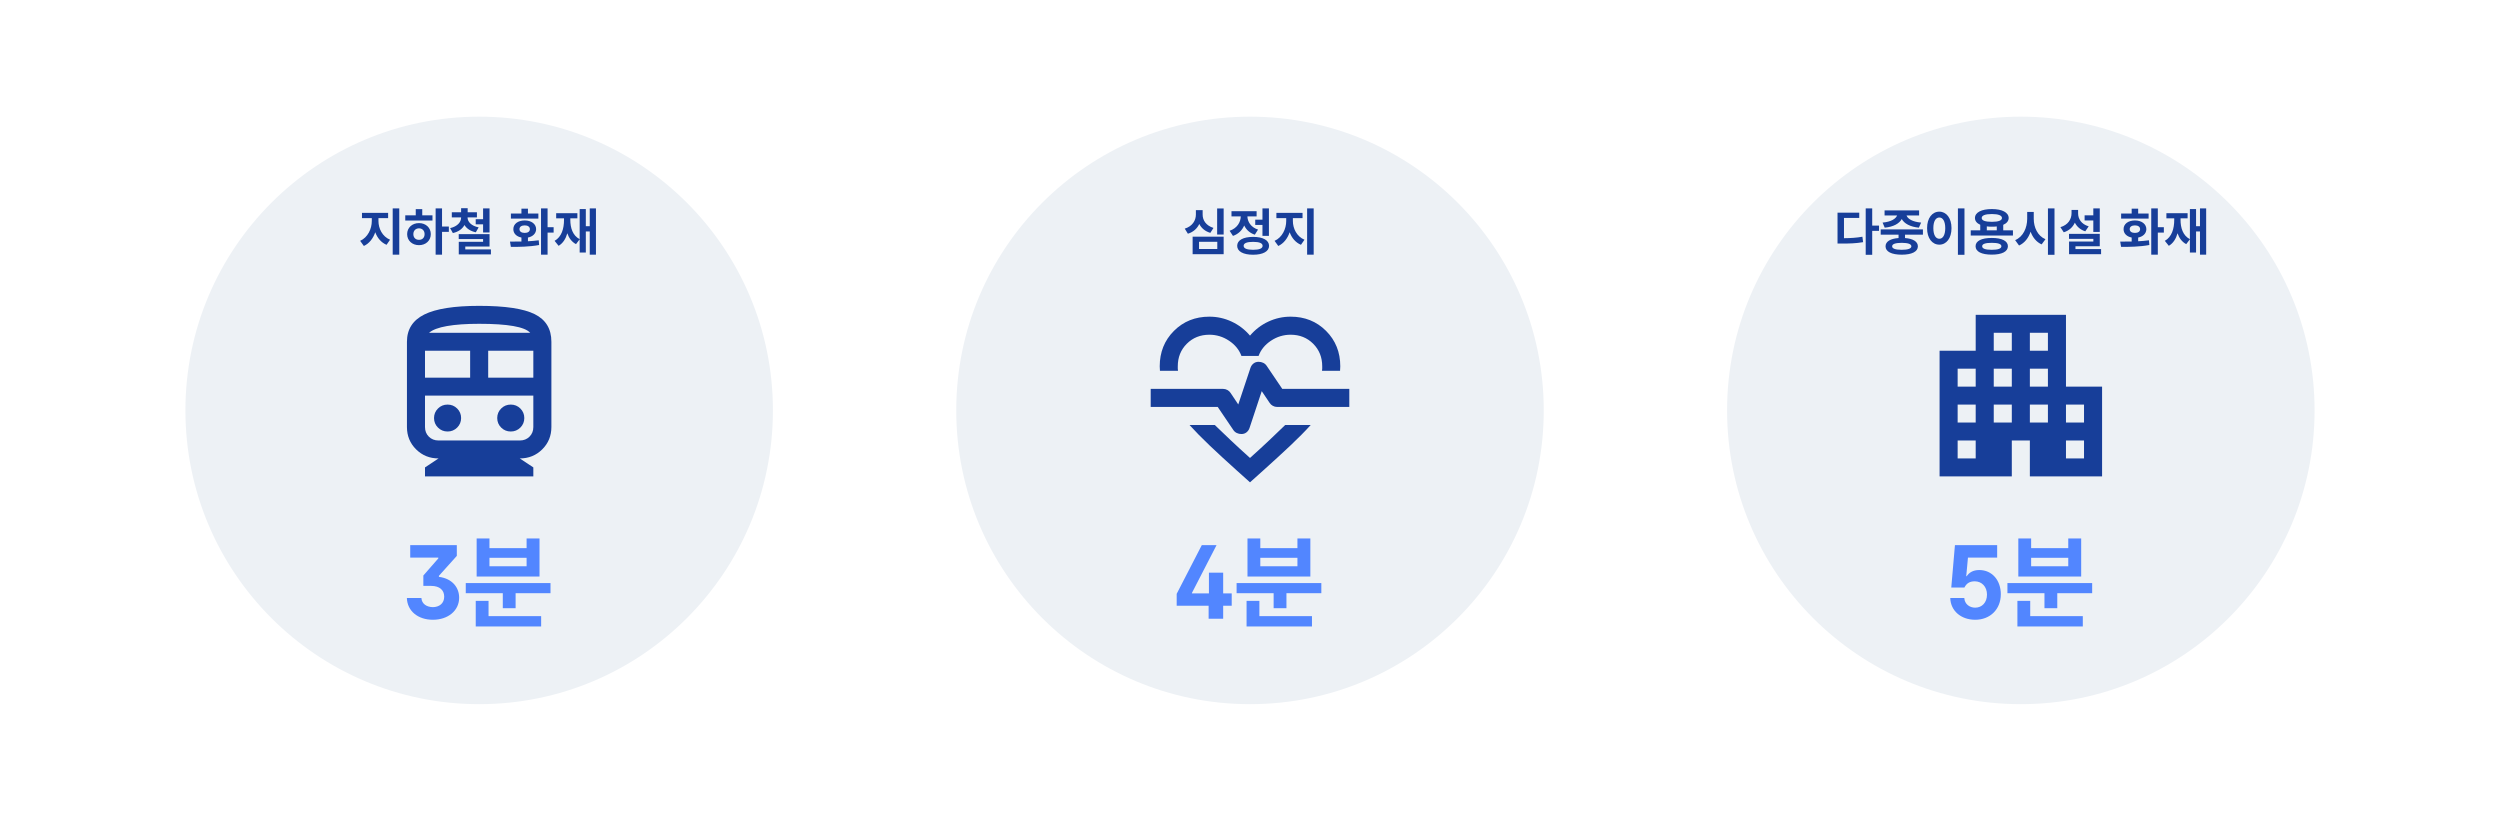 <svg width="1200" height="394" viewBox="0 0 1200 394" fill="none" xmlns="http://www.w3.org/2000/svg">
<rect width="1200" height="394" fill="white"/>
<circle cx="230" cy="197" r="141" fill="#EDF1F5"/>
<circle cx="600" cy="197" r="141" fill="#EDF1F5"/>
<circle cx="970" cy="197" r="141" fill="#EDF1F5"/>
<path d="M181.66 106.084C181.66 109.673 183.491 113.506 187.227 115.068L185.542 117.51C182.917 116.399 181.111 114.189 180.122 111.479C179.109 114.421 177.266 116.863 174.653 118.071L172.871 115.605C176.558 113.97 178.462 109.844 178.462 106.084V104.717H173.75V102.178H186.299V104.717H181.66V106.084ZM191.646 100.029V122.246H188.496V100.029H191.646ZM212.178 100.029V108.721H215.449V111.284H212.178V122.246H209.102V100.029H212.178ZM207.588 103.35V105.84H194.526V103.35H199.556V100.371H202.681V103.35H207.588ZM201.118 107.085C204.365 107.085 206.782 109.282 206.782 112.383C206.782 115.483 204.365 117.681 201.118 117.681C197.847 117.681 195.43 115.483 195.43 112.383C195.43 109.282 197.847 107.085 201.118 107.085ZM201.118 109.6C199.556 109.624 198.408 110.674 198.408 112.383C198.408 114.116 199.556 115.142 201.118 115.117C202.681 115.142 203.804 114.116 203.804 112.383C203.804 110.674 202.681 109.624 201.118 109.6ZM224.434 104.424C224.434 106.401 226.167 108.428 229.756 109.136L228.389 111.504C225.789 110.955 223.958 109.685 222.944 108.013C221.943 109.856 220.088 111.26 217.378 111.87L216.06 109.502C219.648 108.672 221.333 106.572 221.333 104.424V104.351H216.865V101.885H221.333V99.932H224.482V101.885H228.926V104.351H224.434V104.424ZM234.98 100.029V111.577H231.88V107.695H228.34V105.229H231.88V100.029H234.98ZM234.98 112.383V118.34H223.335V119.707H235.64V122.1H220.21V116.069H231.88V114.751H220.186V112.383H234.98ZM262.837 100.029V109.062H265.742V111.65H262.837V122.246H259.688V100.029H262.837ZM244.795 115.972C246.418 115.972 248.311 115.972 250.288 115.923V114.019C247.92 113.555 246.382 112.053 246.406 109.99C246.382 107.5 248.628 105.815 251.875 105.815C255.049 105.815 257.319 107.5 257.344 109.99C257.319 112.053 255.757 113.567 253.413 114.019V115.801C255.171 115.715 256.941 115.569 258.589 115.337L258.784 117.607C254.048 118.486 248.97 118.511 245.21 118.511L244.795 115.972ZM258.418 102.495V104.937H245.234V102.495H250.288V100.151H253.413V102.495H258.418ZM251.875 108.184C250.361 108.184 249.336 108.843 249.36 109.99C249.336 111.162 250.361 111.797 251.875 111.797C253.34 111.797 254.341 111.162 254.341 109.99C254.341 108.843 253.34 108.184 251.875 108.184ZM286.055 100.029V122.246H283.076V111.113H281.196V121.221H278.242V114.849L276.484 117.192C274.421 116.106 273.091 114.263 272.31 111.968C271.565 114.604 270.247 116.741 268.135 117.998L266.206 115.605C269.575 113.701 270.723 109.771 270.723 105.522V104.814H266.963V102.324H277.144V104.814H273.75V105.522C273.75 109.392 274.897 113.079 278.242 114.8V100.347H281.196V108.574H283.076V100.029H286.055Z" fill="#173E99"/>
<path d="M587.353 100.054V112.578H584.228V100.054H587.353ZM587.353 113.604V122.002H572.46V113.604H587.353ZM575.537 116.069V119.512H584.301V116.069H575.537ZM577.27 103.008C577.246 105.718 578.881 108.281 582.47 109.404L580.957 111.772C578.417 111.028 576.66 109.49 575.659 107.5C574.646 109.661 572.839 111.37 570.19 112.188L568.676 109.746C572.387 108.623 574.023 105.791 574.023 103.008V100.859H577.27V103.008ZM609.082 100.029V113.213H605.981V107.964H602.514V105.449H605.981V100.029H609.082ZM601.489 113.701C606.225 113.726 609.13 115.288 609.155 117.998C609.13 120.684 606.225 122.271 601.489 122.271C596.752 122.271 593.847 120.684 593.847 117.998C593.847 115.288 596.752 113.726 601.489 113.701ZM601.489 116.094C598.535 116.094 596.948 116.704 596.948 117.998C596.948 119.268 598.535 119.902 601.489 119.902C604.443 119.902 606.054 119.268 606.054 117.998C606.054 116.704 604.443 116.094 601.489 116.094ZM603.173 101.372V103.862H598.754C598.828 106.45 600.39 109.062 603.857 110.21L602.319 112.651C599.865 111.858 598.181 110.247 597.216 108.232C596.228 110.503 594.458 112.334 591.821 113.237L590.209 110.771C593.859 109.551 595.495 106.646 595.581 103.862H591.113V101.372H603.173ZM620.581 106.084C620.581 109.673 622.412 113.506 626.147 115.068L624.462 117.51C621.838 116.399 620.031 114.189 619.042 111.479C618.029 114.421 616.186 116.863 613.574 118.071L611.792 115.605C615.478 113.97 617.382 109.844 617.382 106.084V104.717H612.67V102.178H625.219V104.717H620.581V106.084ZM630.566 100.029V122.246H627.417V100.029H630.566Z" fill="#173E99"/>
<path d="M898.662 100.029V108.281H901.933V110.82H898.662V122.295H895.537V100.029H898.662ZM892.436 102.08V104.595H885.112V114.336C888.334 114.299 890.996 114.153 893.95 113.628L894.292 116.24C890.849 116.826 887.822 116.924 883.891 116.899H882.011V102.08H892.436ZM923.002 110.112V112.627H914.409V114.263C918.278 114.556 920.561 115.947 920.585 118.242C920.561 120.806 917.656 122.246 912.846 122.246C907.963 122.246 905.058 120.806 905.058 118.242C905.058 115.935 907.365 114.543 911.308 114.263V112.627H902.739V110.112H923.002ZM912.846 116.558C909.77 116.582 908.208 117.119 908.232 118.242C908.208 119.316 909.77 119.902 912.846 119.902C915.849 119.902 917.436 119.316 917.46 118.242C917.436 117.119 915.849 116.582 912.846 116.558ZM921.171 100.981V103.423H915.141C915.666 104.985 917.924 106.487 922.148 106.841L921.049 109.282C916.862 108.879 914.03 107.292 912.846 105.132C911.674 107.292 908.891 108.879 904.667 109.282L903.642 106.841C907.756 106.487 910.026 104.973 910.6 103.423H904.594V100.981H921.171ZM942.949 100.029V122.295H939.799V100.029H942.949ZM930.888 101.592C934.233 101.592 936.723 104.668 936.723 109.502C936.723 114.385 934.233 117.437 930.888 117.437C927.47 117.437 924.98 114.385 925.004 109.502C924.98 104.668 927.47 101.592 930.888 101.592ZM930.888 104.399C929.155 104.399 928.007 106.206 928.007 109.502C928.007 112.822 929.155 114.604 930.888 114.604C932.573 114.604 933.72 112.822 933.72 109.502C933.72 106.206 932.573 104.399 930.888 104.399ZM966.215 110.552V113.042H945.952V110.552H950.517V107.891C948.894 107.17 947.978 106.072 947.978 104.644C947.978 101.958 951.127 100.347 956.083 100.347C960.991 100.347 964.14 101.958 964.165 104.644C964.152 106.084 963.2 107.207 961.552 107.915V110.552H966.215ZM956.059 114.214C960.869 114.214 963.774 115.63 963.798 118.193C963.774 120.806 960.869 122.222 956.059 122.222C951.176 122.222 948.271 120.806 948.271 118.193C948.271 115.63 951.176 114.214 956.059 114.214ZM956.059 116.558C952.983 116.558 951.42 117.095 951.445 118.193C951.42 119.341 952.983 119.902 956.059 119.902C959.062 119.902 960.649 119.341 960.673 118.193C960.649 117.095 959.062 116.558 956.059 116.558ZM956.083 102.739C952.934 102.739 951.201 103.398 951.225 104.644C951.201 105.864 952.934 106.475 956.083 106.475C959.184 106.475 960.942 105.864 960.942 104.644C960.942 103.398 959.184 102.739 956.083 102.739ZM953.667 110.552H958.452V108.696C957.719 108.782 956.926 108.818 956.083 108.818C955.217 108.818 954.411 108.782 953.667 108.672V110.552ZM976.201 105.059C976.201 109.136 978.056 113.237 981.816 114.824L979.985 117.314C977.446 116.167 975.688 113.958 974.687 111.211C973.674 114.202 971.855 116.619 969.145 117.852L967.265 115.264C971.147 113.628 973.027 109.38 973.051 105.059V101.738H976.201V105.059ZM986.162 100.029V122.295H983.012V100.029H986.162ZM1007.89 100.029V111.333H1004.79V105.815H1000.61V103.35H1004.79V100.029H1007.89ZM1007.89 112.261V118.193H996.22V119.561H1008.52V122.002H993.144V115.923H1004.81V114.653H993.12V112.261H1007.89ZM997.49 102.373C997.465 105.034 999.028 107.598 1002.57 108.647L1000.93 111.04C998.552 110.271 996.892 108.782 995.927 106.865C994.963 109.001 993.205 110.686 990.605 111.504L988.994 109.038C992.68 107.964 994.316 105.254 994.34 102.373V100.762H997.49V102.373ZM1035.75 100.029V109.062H1038.65V111.65H1035.75V122.246H1032.6V100.029H1035.75ZM1017.7 115.972C1019.33 115.972 1021.22 115.972 1023.2 115.923V114.019C1020.83 113.555 1019.29 112.053 1019.32 109.99C1019.29 107.5 1021.54 105.815 1024.78 105.815C1027.96 105.815 1030.23 107.5 1030.25 109.99C1030.23 112.053 1028.67 113.567 1026.32 114.019V115.801C1028.08 115.715 1029.85 115.569 1031.5 115.337L1031.69 117.607C1026.96 118.486 1021.88 118.511 1018.12 118.511L1017.7 115.972ZM1031.33 102.495V104.937H1018.14V102.495H1023.2V100.151H1026.32V102.495H1031.33ZM1024.78 108.184C1023.27 108.184 1022.25 108.843 1022.27 109.99C1022.25 111.162 1023.27 111.797 1024.78 111.797C1026.25 111.797 1027.25 111.162 1027.25 109.99C1027.25 108.843 1026.25 108.184 1024.78 108.184ZM1058.96 100.029V122.246H1055.99V111.113H1054.11V121.221H1051.15V114.849L1049.39 117.192C1047.33 116.106 1046 114.263 1045.22 111.968C1044.47 114.604 1043.16 116.741 1041.04 117.998L1039.12 115.605C1042.48 113.701 1043.63 109.771 1043.63 105.522V104.814H1039.87V102.324H1050.05V104.814H1046.66V105.522C1046.66 109.392 1047.81 113.079 1051.15 114.8V100.347H1054.11V108.574H1055.99V100.029H1058.96Z" fill="#173E99"/>
<path d="M202.278 287.039C202.425 289.871 204.817 291.385 207.796 291.434C210.872 291.385 213.216 289.627 213.216 286.404C213.216 283.328 211.116 281.229 206.917 281.229H203.206V276.248L210.384 268.045V267.654H196.907V261.648H219.271V266.824L210.677 276.395V276.883C217.366 277.762 220.394 282.254 220.394 286.893C220.394 293.143 215.022 297.488 207.796 297.488C200.618 297.488 195.491 293.289 195.296 287.039H202.278ZM264.241 279.861V284.744H247.493V291.922H241.341V284.744H223.567V279.861H264.241ZM259.749 295.73V300.711H228.353V288.406H234.505V295.73H259.749ZM234.944 258.475V263.113H252.767V258.475H258.968V276.736H228.792V258.475H234.944ZM234.944 271.805H252.767V267.752H234.944V271.805Z" fill="#5286FF"/>
<path d="M564.808 290.75V285.037L576.868 261.648H583.948L572.132 284.598V284.842H580.286V274.881H587.122V284.842H591.224V290.75H587.122V297H580.14V290.75H564.808ZM634.241 279.861V284.744H617.493V291.922H611.341V284.744H593.567V279.861H634.241ZM629.749 295.73V300.711H598.353V288.406H604.505V295.73H629.749ZM604.944 258.475V263.113H622.767V258.475H628.968V276.736H598.792V258.475H604.944ZM604.944 271.805H622.767V267.752H604.944V271.805Z" fill="#5286FF"/>
<path d="M948.089 297.488C941.253 297.488 936.272 293.143 936.126 287.039H942.864C943.011 289.92 945.354 291.678 948.089 291.678C951.312 291.678 953.753 289.236 953.753 285.428C953.753 281.57 951.263 279.08 947.942 279.031C945.647 279.031 944.036 279.812 942.913 282.01H936.614L938.372 261.648H958.636V267.654H944.622L943.792 276.59H944.036C945.013 274.979 946.966 273.611 950.042 273.611C956.146 273.611 960.394 278.494 960.394 285.232C960.394 292.459 955.267 297.488 948.089 297.488ZM1004.24 279.861V284.744H987.493V291.922H981.341V284.744H963.567V279.861H1004.24ZM999.749 295.73V300.711H968.353V288.406H974.505V295.73H999.749ZM974.944 258.475V263.113H992.767V258.475H998.968V276.736H968.792V258.475H974.944ZM974.944 271.805H992.767V267.752H974.944V271.805Z" fill="#5286FF"/>
<mask id="mask0_131_32" style="mask-type:alpha" maskUnits="userSpaceOnUse" x="178" y="139" width="104" height="104">
<rect x="178" y="139" width="104" height="104" fill="#D9D9D9"/>
</mask>
<g mask="url(#mask0_131_32)">
<path d="M204 228.665V224.357L210.5 220.048C206.239 220.048 202.646 218.594 199.721 215.686C196.796 212.778 195.333 209.206 195.333 204.97V164.042C195.333 158.082 198.114 153.72 203.675 150.956C209.236 148.192 218.011 146.809 230 146.809C242.422 146.809 251.306 148.138 256.65 150.794C261.994 153.451 264.667 157.867 264.667 164.042V204.97C264.667 209.206 263.204 212.778 260.279 215.686C257.354 218.594 253.761 220.048 249.5 220.048L256 224.357V228.665H204ZM204 181.275H225.667V168.35H204V181.275ZM234.333 181.275H256V168.35H234.333V181.275ZM214.833 207.124C216.639 207.124 218.174 206.496 219.437 205.239C220.701 203.982 221.333 202.457 221.333 200.662C221.333 198.867 220.701 197.341 219.437 196.084C218.174 194.828 216.639 194.199 214.833 194.199C213.028 194.199 211.493 194.828 210.229 196.084C208.965 197.341 208.333 198.867 208.333 200.662C208.333 202.457 208.965 203.982 210.229 205.239C211.493 206.496 213.028 207.124 214.833 207.124ZM245.167 207.124C246.972 207.124 248.507 206.496 249.771 205.239C251.035 203.982 251.667 202.457 251.667 200.662C251.667 198.867 251.035 197.341 249.771 196.084C248.507 194.828 246.972 194.199 245.167 194.199C243.361 194.199 241.826 194.828 240.562 196.084C239.299 197.341 238.667 198.867 238.667 200.662C238.667 202.457 239.299 203.982 240.562 205.239C241.826 206.496 243.361 207.124 245.167 207.124ZM210.5 211.432H249.5C251.378 211.432 252.931 210.822 254.158 209.601C255.386 208.38 256 206.837 256 204.97V189.891H204V204.97C204 206.837 204.614 208.38 205.842 209.601C207.069 210.822 208.622 211.432 210.5 211.432ZM230 155.426C223.789 155.426 218.643 155.785 214.562 156.503C210.482 157.221 207.611 158.298 205.95 159.734H254.483C253.183 158.298 250.493 157.221 246.412 156.503C242.332 155.785 236.861 155.426 230 155.426Z" fill="#173E99"/>
</g>
<mask id="mask1_131_32" style="mask-type:alpha" maskUnits="userSpaceOnUse" x="548" y="139" width="104" height="104">
<rect x="548" y="139" width="104" height="104" fill="#D9D9D9"/>
</mask>
<g mask="url(#mask1_131_32)">
<path d="M580.5 152C584.256 152 587.831 152.794 591.225 154.383C594.619 155.972 597.544 158.211 600 161.1C602.456 158.211 605.381 155.972 608.775 154.383C612.169 152.794 615.744 152 619.5 152C626.289 152 631.958 154.275 636.508 158.825C641.058 163.375 643.333 169.044 643.333 175.833C643.333 176.194 643.315 176.556 643.279 176.917C643.243 177.278 643.225 177.639 643.225 178H634.558C634.631 177.639 634.667 177.278 634.667 176.917V175.833C634.667 171.5 633.222 167.889 630.333 165C627.444 162.111 623.833 160.667 619.5 160.667C616.106 160.667 612.964 161.624 610.075 163.538C607.186 165.451 605.2 167.889 604.117 170.85H595.883C594.8 167.889 592.814 165.451 589.925 163.538C587.036 161.624 583.894 160.667 580.5 160.667C576.167 160.667 572.556 162.111 569.667 165C566.778 167.889 565.333 171.5 565.333 175.833V176.917C565.333 177.278 565.369 177.639 565.442 178H556.775C556.775 177.639 556.757 177.278 556.721 176.917C556.685 176.556 556.667 176.194 556.667 175.833C556.667 169.044 558.942 163.375 563.492 158.825C568.042 154.275 573.711 152 580.5 152ZM570.967 204H583.1C585.411 206.239 587.939 208.658 590.683 211.258C593.428 213.858 596.533 216.711 600 219.817C603.467 216.711 606.572 213.858 609.317 211.258C612.061 208.658 614.589 206.239 616.9 204H629.142C626.397 207.033 623.147 210.319 619.392 213.858C615.636 217.397 611.267 221.406 606.283 225.883L600 231.517L593.717 225.883C588.733 221.406 584.382 217.397 580.663 213.858C576.943 210.319 573.711 207.033 570.967 204ZM595.883 208.333C596.822 208.333 597.635 208.063 598.321 207.521C599.007 206.979 599.494 206.275 599.783 205.408L605.633 187.75L609.425 193.383C609.786 193.961 610.292 194.431 610.942 194.792C611.592 195.153 612.278 195.333 613 195.333H647.667V186.667H615.492L608.017 175.617C607.583 174.967 607.024 174.479 606.338 174.154C605.651 173.829 604.911 173.667 604.117 173.667C603.178 173.667 602.365 173.938 601.679 174.479C600.993 175.021 600.506 175.725 600.217 176.592L594.367 194.142L590.683 188.617C590.322 188.039 589.817 187.569 589.167 187.208C588.517 186.847 587.831 186.667 587.108 186.667H552.333V195.333H584.508L591.983 206.383C592.417 207.033 592.976 207.521 593.663 207.846C594.349 208.171 595.089 208.333 595.883 208.333Z" fill="#173E99"/>
</g>
<mask id="mask2_131_32" style="mask-type:alpha" maskUnits="userSpaceOnUse" x="918" y="139" width="104" height="104">
<rect x="918" y="139" width="104" height="104" fill="#D9D9D9"/>
</mask>
<g mask="url(#mask2_131_32)">
<path d="M931 228.665V168.35H948.333V151.118H991.667V185.583H1009V228.665H974.333V211.432H965.667V228.665H931ZM939.667 220.048H948.333V211.432H939.667V220.048ZM939.667 202.816H948.333V194.199H939.667V202.816ZM939.667 185.583H948.333V176.967H939.667V185.583ZM957 202.816H965.667V194.199H957V202.816ZM957 185.583H965.667V176.967H957V185.583ZM957 168.35H965.667V159.734H957V168.35ZM974.333 202.816H983V194.199H974.333V202.816ZM974.333 185.583H983V176.967H974.333V185.583ZM974.333 168.35H983V159.734H974.333V168.35ZM991.667 220.048H1000.33V211.432H991.667V220.048ZM991.667 202.816H1000.33V194.199H991.667V202.816Z" fill="#173E99"/>
</g>
</svg>
